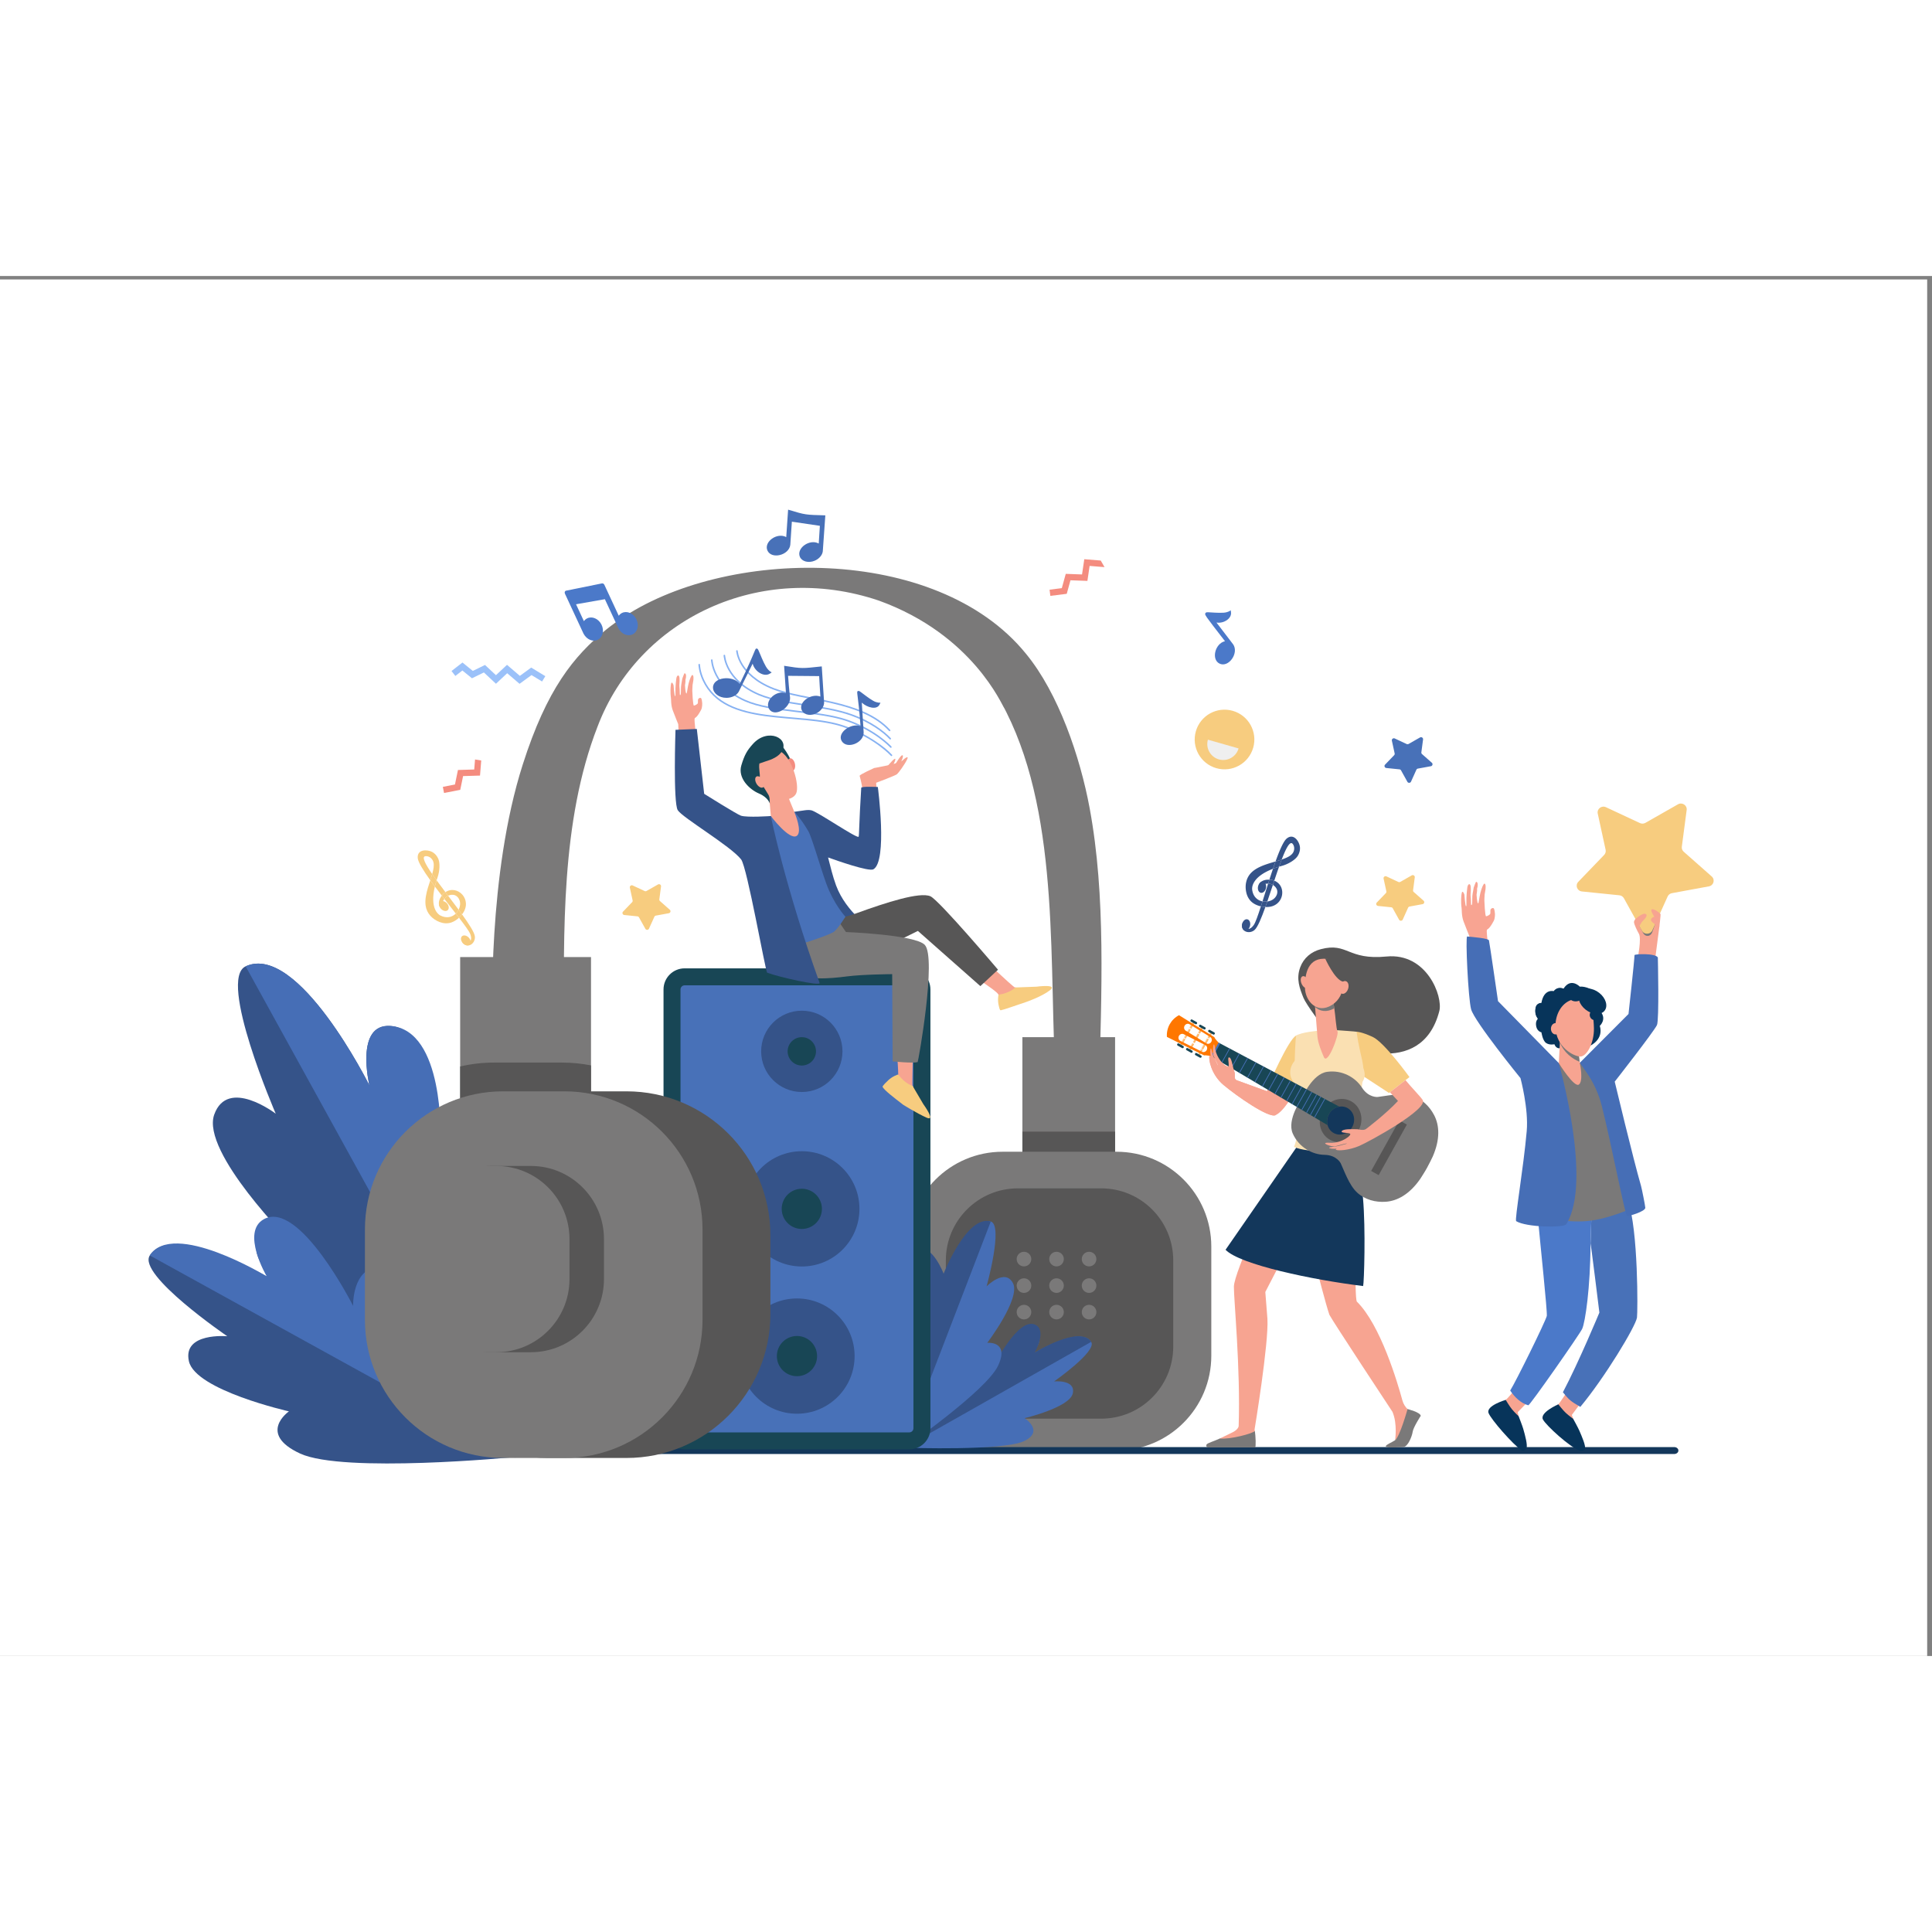 <?xml version="1.0" encoding="UTF-8" standalone="yes"?>
<svg xmlns="http://www.w3.org/2000/svg" viewBox="0 0 3733.333 2666.667" width="400" height="400">
  <rect x="0" y="0" width="3733.333" height="2666.667" fill="#808080" stroke="none"/>
  <g transform="matrix(.133 0 0 -.133 0 2666.667)">
    <path d="M27999.977 0H0v20000.057h27999.977V0" class=" ns-fill-0" fill="#fff"/>
    <path d="M6382.25 10896.1c13.62-5.9 27.98-9.4 42.71-11.5-4.96 32.7.36 72.4 31.07 115.2-12.37 15.9-24.75 31.9-37.07 47.9-25.93-34.2-56.25-90.7-36.71-151.6M6663.49 10842.7c-48.75 65.9-101.09 134.9-152.97 203.5-3.67-1.7-6.06-2.9-5.55-2.6-19.91-12.1-21.9-14.5-21.79-14.4-12.79-10.3-20.54-20.5-20.46-20.4-2.39-3-4.55-6-6.69-9 57.3-73.9 114.46-146.6 166.37-213.4 16.83 16.4 30.7 35.7 41.09 56.3M6831.67 10490.3c-.25.6 32.77-69.6-2.95-110.1 0 0-39.58-47.5-71.52 15.2.09-.1-3.13 4.2-3.22 4.3-6.95 9.4-20.1 11.7-30.24 5-10.67-6.9-11.96-20.1-7.35-31.8 2.53-6.4 7.66-16.3 21.02-27.3 78.01-63.8 172.93 17.4 161.81 110.3-6.53 57.7-83.83 177.5-186.27 319.2-13.37-17.2-28.16-33.7-44.21-48.7 85.3-111 149.15-198.6 162.93-236.1" class=" ns-fill-1" fill="#f7cc7f"/>
    <path d="M6622.4 10786.4c16-20.6 31.49-40.6 46.34-60 16.05 15 30.84 31.5 44.21 48.7-15.93 22.1-32.48 44.6-49.46 67.6-10.39-20.6-24.26-39.9-41.09-56.3M6418.96 11047.7c15.94 21.1 30.2 33.7 30.17 33.6 7.29 6.3 14.71 11.8 22.22 16.8-44.67 59.2-88.21 117.4-127.93 172.2-10.09-31.9-18.38-61.9-25.11-90.1 32.46-43.5 66.37-88 100.65-132.5" class=" ns-fill-1" fill="#f7cc7f"/>
    <path d="M6251.93 11270.8c21.14-29.5 43.38-59.7 66.38-90.6 6.73 28.2 15.02 58.2 25.11 90.1-22.71 31.3-44.17 61.5-63.89 90.2-8.32-30.1-17.82-59.9-27.6-89.7" class=" ns-fill-1" fill="#f7cc7f"/>
    <path d="M6397.33 10759.2c-30.32 15.6-154.95 102.9-79.02 421-23 30.9-45.24 61.1-66.38 90.6-11.54-35.2-23.35-70.2-33.74-105.5-25.1-85.3-46.43-176.4-34.04-263.9 16.14-114 98.91-197.2 201.43-237 53.34-20.7 114.01-26.5 170.71-7.4 41.73 14 79.68 38.8 112.45 69.4-14.85 19.4-30.34 39.4-46.34 60-52.16-51-132.59-74.8-225.07-27.2" class=" ns-fill-1" fill="#f7cc7f"/>
    <path d="M6278.13 11682.8c-70.89 37.3-221.09 40.7-208.61-90.6 5.64-59.4 81.03-180.3 182.41-321.4 9.78 29.8 19.28 59.6 27.6 89.7-101.01 146.8-156.38 253.2-99.13 260.1 33.97 4.1 76.47-13.1 102.44-53.5 27.73-43.2 20.8-101.4 10.41-151-3.91-18.7-8.63-37.2-13.72-55.6 19.72-28.7 41.18-58.9 63.89-90.2 4.33 13.7 8.98 27.8 13.99 42.3 31.54 90.9 36.51 201.9 13.63 262 .05-.1-23.71 71.8-92.91 108.2M6531.88 11054.3c-3.91-1.1 27.41 8.9 56.06 4.1-11.79 1.6 60.51 2.2 89.35-80.3 14.6-41.8 8.24-91.6-13.8-135.4 16.98-23 33.53-45.5 49.46-67.6 2.16 2.8 4.3 5.6 6.37 8.4 152.56 206.8-73.8 429.6-247.97 314.6 12.98-17.2 26.06-34.5 39.17-51.9 5.89 2.7 15.11 6.7 21.36 8.1" class=" ns-fill-1" fill="#f7cc7f"/>
    <path d="M6418.96 11047.7c12.32-16 24.7-32 37.07-47.9 2.14 3 4.3 6 6.69 9-.08-.1 7.67 10.1 20.46 20.4-.11-.1 1.88 2.3 21.79 14.4-.51-.3 1.88.9 5.55 2.6-13.11 17.4-26.19 34.7-39.17 51.9-7.51-5-14.93-10.5-22.22-16.8.03.1-14.23-12.5-30.17-33.6M6491.99 10936.9c31.13-33.3 37.12-78.3 13.39-100.5-23.72-22.1-68.18-13.1-99.31 20.2-31.11 33.3-37.11 78.3-13.38 100.4 23.72 22.2 68.18 13.2 99.3-20.1M6811.37 10436.9c31.12-33.3 37.12-78.3 13.39-100.5-23.72-22.1-68.19-13.1-99.31 20.2-31.12 33.3-37.12 78.3-13.39 100.5 23.73 22.1 68.18 13.1 99.31-20.2" class=" ns-fill-1" fill="#f7cc7f"/>
    <path d="M16201.2 6338.7h-1346.7v2652.4h1346.7V6338.7" class=" ns-fill-2" fill="#7a7979"/>
    <path d="M16201.2 7618.4c-12 .3-24 .5-36 .5h-1310.7V6338.7h1346.7v1279.7" class=" ns-fill-3" fill="#575656"/>
    <path d="M13189.075 4362.798v1585.906c0 760.897 616.833 1377.698 1377.698 1377.698h1654.64c760.864 0 1377.697-616.8 1377.697-1377.698V4362.798c0-760.8-616.833-1377.697-1377.697-1377.697h-1654.64c-760.865 0-1377.698 616.897-1377.698 1377.697" class=" ns-fill-2" fill="#7a7979"/>
    <path d="M13742.15 4495.211v1252.404c0 578.206 468.819 1047.004 1047.025 1047.004h1209.956c578.206 0 1046.92-468.798 1046.92-1047.004V4495.21c0-578.196-468.714-1046.9-1046.92-1046.9h-1209.956c-578.206 0-1047.025 468.704-1047.025 1046.9" class=" ns-fill-3" fill="#575656"/>
    <path d="M14877.5 5872.9c-58.7 0-106.2-47.5-106.2-106.2 0-58.6 47.5-106.1 106.2-106.1 58.6 0 106.1 47.5 106.1 106.1 0 58.7-47.5 106.2-106.1 106.2M15350.4 5872.9c-58.6 0-106.1-47.5-106.1-106.2 0-58.6 47.5-106.1 106.1-106.1 58.6 0 106.1 47.5 106.1 106.1 0 58.7-47.5 106.2-106.1 106.2M15823.3 5872.9c-58.6 0-106.1-47.5-106.1-106.2 0-58.6 47.5-106.1 106.1-106.1 58.7 0 106.2 47.5 106.2 106.1 0 58.7-47.5 106.2-106.2 106.2M14877.5 5487.7c-58.7 0-106.2-47.5-106.2-106.1 0-58.6 47.5-106.2 106.2-106.2 58.6 0 106.1 47.6 106.1 106.2s-47.5 106.1-106.1 106.1M15350.4 5487.7c-58.6 0-106.1-47.5-106.1-106.1 0-58.6 47.5-106.2 106.1-106.2 58.6 0 106.1 47.6 106.1 106.2s-47.5 106.1-106.1 106.1M15823.3 5487.7c-58.6 0-106.1-47.5-106.1-106.1 0-58.6 47.5-106.2 106.1-106.2 58.7 0 106.2 47.6 106.2 106.2s-47.5 106.1-106.2 106.1M14877.5 5102.6c-58.7 0-106.2-47.6-106.2-106.2s47.5-106.1 106.2-106.1c58.6 0 106.1 47.5 106.1 106.1 0 58.6-47.5 106.2-106.1 106.2M15350.4 5102.6c-58.6 0-106.1-47.6-106.1-106.2s47.5-106.1 106.1-106.1c58.6 0 106.1 47.5 106.1 106.1 0 58.6-47.5 106.2-106.1 106.2M15823.3 5102.6c-58.6 0-106.1-47.6-106.1-106.2s47.5-106.1 106.1-106.1c58.7 0 106.2 47.5 106.2 106.1 0 58.6-47.5 106.2-106.2 106.2" class=" ns-fill-2" fill="#7a7979"/>
    <path d="M9409.493 2985.108c0-27.706 26.704-50.102 59.602-50.102H24325.91c32.912 0 59.542 22.396 59.542 50.102 0 27.692-26.63 50.193-59.542 50.193H9469.095c-32.898 0-59.602-22.5-59.602-50.193" class=" ns-fill-4" fill="#13375b"/>
    <path d="M13191.6 3025.4s1382.7-47.2 1685.9 96.5c303.2 143.7 9.1 333.6 9.1 333.6s657 155.8 700.2 360.8c43.2 205-272.1 172.9-272.1 172.9s629.3 439.8 539.1 574.9c-168.1 251.5-879.6-191.6-879.6-191.6s236.9 235.6 69.9 323.2c-251.8 131.9-617.5-502.8-617.5-502.8s18.3 153.6-175.4 163.1c-347.4 16.9-1059.6-1330.6-1059.6-1330.6" class=" ns-fill-5" fill="#466eb6"/>
    <path d="M14239.1 4466.7c193.7-9.5 187.5-273.8 187.5-273.8s368.3 749.9 620.1 617.9c166.9-87.5-14.3-403.2-14.3-403.2s653.3 408 821.4 156.5l-2546.6-1442.2c82.3 157.8 607.4 1360.6 931.9 1344.8" class=" ns-fill-6" fill="#355389"/>
    <path d="M13139.9 3025.1s1189.7 827.8 1360.8 1191.7c171.1 363.9-156.6 333.5-156.6 333.5s489.4 644.5 373.2 867.1c-116.1 222.7-383.4-47.2-383.4-47.2s247.6 886.3 61.2 942.6c-347.1 104.8-686.7-1017.5-686.7-1017.5s-129.6 620.9-350.8 574.8c-333.5-69.6-.7-987.6-.7-987.6s-98.4 299-284.8 160.3c-334.5-248.8 67.8-2017.7 67.8-2017.7" class=" ns-fill-5" fill="#466eb6"/>
    <path d="M12746.7 5028.5c210 99.4 252.2 308.4 252.2 308.4s1.4 519.1 335 588.7c221.1 46.1 375.9-370.9 375.9-370.9s338.2 862.9 685.3 758.1L13136.3 3039c-43.9 208.7-639.8 1871.2-389.6 1989.5M7481.89 2880.2S4636.35 4372.7 4129.41 5152.9c-506.92 780.1 111.86 843.8 111.86 843.8s-1324.7 1322.9-1128.64 1869.8c196.05 547 893.64 12.6 893.64 12.6s-846.58 1953.4-437.18 2141.2c762.56 349.6 1798.35-1731.1 1798.35-1731.1S5150.83 9190 5672.29 9154c786.39-54.4 727.06-2084.9 727.06-2084.9s99.16 777.5 570.15 518.3c845.05-465 512.39-4707.2 512.39-4707.2" class=" ns-fill-6" fill="#355389"/>
    <path d="M7144.88 7899.3c-367.68 210.4-744.52-385.5-744.52-385.5s58.32 1585.8-728.07 1640.1c-521.46 36.1-304.85-864.7-304.85-864.7s-1035.79 2080.7-1798.35 1731.1l3916.7-7107.1c34.84 492.2 387.46 4569.2-340.91 4986.1" class=" ns-fill-5" fill="#466eb6"/>
    <path d="M7457.83 2888.8S4990.7 2651.3 4361.61 2941c-629.11 289.7-163.6 613.3-163.6 613.3s-1359.53 306.4-1453.43 728.6c-93.89 422.2 557.55 363 557.55 363s-1309.08 893.3-1125.95 1174.2c341.12 523.1 1819.88-375.2 1819.88-375.2s-494.27 481-151.68 665.5c516.66 278.2 1286.06-1023.6 1286.06-1023.6s-41.29 316.8 358.2 340.8c716.76 43 1969.19-2538.8 1969.19-2538.8" class=" ns-fill-6" fill="#355389"/>
    <path d="M5511.1 5656.3c-399.48-24-380.66-569.5-380.66-569.5S4353.04 6626.2 3836.38 6348c-342.6-184.5 38.84-832 38.84-832s-1357.92 827.2-1699.04 304.1l5289.49-2917.8c-173.65 323.7-1285.06 2794.1-1954.57 2754" class=" ns-fill-5" fill="#466eb6"/>
    <path d="M18207.909 13196.905c-65.583-230.157-305.382-363.566-535.54-297.87-230.158 65.695-363.454 305.494-297.871 535.764 65.695 230.157 305.494 363.566 535.652 297.87 230.158-65.695 363.454-305.606 297.759-535.764" class=" ns-fill-1" fill="#f7cc7f"/>
    <path d="M17549.626 13313.357c-35.108-122.986 36.21-251.27 159.196-286.378 123.096-35.107 251.27 36.211 286.378 159.197l-445.574 127.18" class=" ns-fill-7" fill="#efefef"/>
    <path d="M15992.7 15915.9l-239.1 19.4-32.7-221.3-236.4 8.7-57.3-207.6-178-22.5 11.4-90.1 238.1 30.1 54.2 196.7 246-9 32.1 217.6 216.7-17.5-55 95.5M6901.85 13025.7l-11.71-145.6-236.49-7.1-43.4-210.9-176.1-34.2 17.31-89.1 235.55 45.7 41.12 199.9 246.01 7.3 17.63 219.2-89.92 14.8" class=" ns-fill-8" fill="#f48c7f"/>
    <path d="M13211.3 3002.2H9947.25c-169.52 0-306.93 137.4-306.93 306.9v6375c0 169.5 137.41 306.9 306.93 306.9h3264.05c169.5 0 306.9-137.4 306.9-306.9v-6375c0-169.5-137.4-306.9-306.9-306.9" class=" ns-fill-9" fill="#184655"/>
    <path d="M9947.25 3248.9c-33.19 0-60.19 27-60.19 60.2v6375c0 33.2 27 60.2 60.19 60.2h3264.05c33.1 0 60.1-27 60.1-60.2v-6375c0-33.2-27-60.2-60.1-60.2H9947.25" class=" ns-fill-10" fill="#4871b8"/>
    <path d="M12240.3 8785c0-326.2-264.5-590.7-590.7-590.7-326.2 0-590.7 264.5-590.7 590.7 0 326.2 264.5 590.7 590.7 590.7 326.2 0 590.7-264.5 590.7-590.7" class=" ns-fill-6" fill="#355389"/>
    <path d="M11855.6 8785c0-113.8-92.2-206-206-206s-206.1 92.2-206.1 206 92.3 206.1 206.1 206.1 206-92.3 206-206.1" class=" ns-fill-9" fill="#184655"/>
    <path d="M12487 6496.6c0-462.5-374.9-837.4-837.4-837.4s-837.4 374.9-837.4 837.4 374.9 837.4 837.4 837.4 837.4-374.9 837.4-837.4" class=" ns-fill-6" fill="#355389"/>
    <path d="M11941.7 6496.6c0-161.3-130.8-292.1-292.1-292.1s-292.1 130.8-292.1 292.1 130.8 292.1 292.1 292.1 292.1-130.8 292.1-292.1" class=" ns-fill-9" fill="#184655"/>
    <path d="M12416.6 4357.4c0-462.4-374.9-837.4-837.4-837.4-462.4 0-837.3 375-837.3 837.4 0 462.5 374.9 837.4 837.3 837.4 462.5 0 837.4-374.9 837.4-837.4" class=" ns-fill-6" fill="#355389"/>
    <path d="M11871.4 4357.4c0-161.3-130.8-292.1-292.2-292.1-161.3 0-292.1 130.8-292.1 292.1 0 161.4 130.8 292.2 292.1 292.2 161.4 0 292.2-130.8 292.2-292.2" class=" ns-fill-9" fill="#184655"/>
    <path d="M20142.17 12901.74l190.717-19.416c9.708-1.022 18.394-6.643 22.993-15.074l91.973-165.564c11.624-21.23 43.176-19.978 53.012 2.134l77.794 172.372a29.926 29.926 0 0021.715 16.862l188.545 34.617c24.142 4.471 32.701 34.235 14.434 50.458l-142.685 125.951c-7.41 6.515-10.986 15.968-9.709 25.548l24.782 186.884c3.066 24.015-23.121 41.132-44.326 29.125l-165.934-94.528a30.36 30.36 0 00-27.72-1.15l-173.215 80.86c-22.227 10.347-46.88-8.814-41.771-32.446l40.11-184.33c2.044-9.452-.766-19.288-7.409-26.186l-131.7-137.065c-17.117-17.5-6.003-46.497 18.395-49.052" class=" ns-fill-11" fill="#4871b8"/>
    <path d="M9070.62 10765.9l190.76-19.5c9.72-1 18.32-6.6 23-15l91.83-165.6c11.78-21.2 43.21-19.9 53.19 2.2l77.79 172.3c3.96 8.8 12.07 15.1 21.67 16.9l188.51 34.7c24.19 4.4 32.68 34.2 14.38 50.4l-142.7 126c-7.26 6.4-10.86 15.9-9.6 25.4l24.68 187c3.16 24-23.02 41.2-44.32 29l-165.97-94.4c-8.45-4.9-18.78-5.3-27.6-1.2l-173.27 80.9c-22.23 10.4-46.9-8.8-41.76-32.5l40.12-184.3c2.04-9.4-.75-19.2-7.46-26.2l-131.76-137c-16.9-17.6-5.97-46.6 18.51-49.1M20021.865 10897.75l190.757-19.47c9.652-1.003 18.289-6.63 22.988-15.05l91.822-165.547c11.811-21.234 43.18-19.977 53.214 2.134l77.725 172.354a29.935 29.935 0 0021.718 16.84l188.597 34.723c24.13 4.445 32.64 34.227 14.352 50.395l-142.75 125.998c-7.24 6.401-10.923 15.926-9.526 25.451l24.512 186.998c3.302 23.978-22.988 41.123-44.197 29.007l-165.992-94.49c-8.509-4.8-18.796-5.219-27.559-1.104l-173.358 80.862c-22.098 10.364-46.864-8.814-41.783-32.462l40.132-184.394c2.16-9.398-.635-19.177-7.366-26.162l-131.828-137.01c-16.891-17.577-5.842-46.584 18.542-49.073" class=" ns-fill-1" fill="#f7cc7f"/>
    <path d="M19227.23 7273.571c-8.409-3.488 110.808-157.09 226.887-265.69 93.616-117.496 181.46-256.503 211.578-408.209 46.055-230.49 7.78-1369.496 47.812-1450.488 343.469-335.901 592.192-1178.8 662.09-1435.893 13.679-50.108 41.287-95.298 79.436-130.498l-15.31-290.499-170.668-157.303s38.024 236.802-37.898 412.502c0 0-864.884 1309.787-916.335 1409.991-98.134 285.103-455.282 1745.994-455.282 1745.994l-82.95 335.701s449.886 234.104 450.64 234.392" class=" ns-fill-12" fill="#f7a491"/>
    <path d="M20642.157 3489.411s-108.15-166.505-117.268-231.407c-9.244-64.89-66.865-211.994-130.438-221.39-14.437-2.103-262.016-20.2-260.243 10.7 1.393 23.593 91.053 57.393 132.591 86.102 71.931 49.693 183.5 454.19 183.5 454.19s187.172-46.4 191.858-98.195" class=" ns-fill-2" fill="#7a7979"/>
    <path d="M18488.098 6768.818s-557.068-1191.106-560.684-1400.601c-2.916-179.508 97.394-1186.709 69.284-2025.402-.933-30.302-39.19-70.601-95.06-96.098-31.493-14.405-179.625-87.106-179.625-87.106l-24.378-49.397 522.543 37.196 10.614 121.2-3.266 21.496s208.084 1254.71 186.856 1609.513c-3.382 55.8-30.56 389.493-30.56 389.493l628.335 1213.104-395.056 519.207-129.003-252.605" class=" ns-fill-12" fill="#f7a491"/>
    <path d="M19765.054 5337.923c-.121-.206-.121-.206-.243.097l.243-.097M17806.277 5902.187l1093.338 1579.697c67.565-27.294 131.234-51.094 203.304-64.996 156.8-30.301 313.843-25.407 472.59-20.209 0-5.892.244-11.09.853-15.497 18.26-130.298 191.008-331.897 226.556-727.099 40.539-448.596 16.07-1227.798 2.313-1278.99-726.904 88.395-1792.729 310.69-1998.954 527.094" class=" ns-fill-4" fill="#13375b"/>
    <path d="M19233.826 9587.49c-4.485-46.101-28.798-81.402-54.645-78.806-25.848 2.703-43.198 42.206-38.83 88.306 4.366 46.101 28.68 81.296 54.527 78.7 25.847-2.597 43.197-42.1 38.948-88.2" class=" ns-fill-12" fill="#f7a491"/>
    <path d="M18235.77 3029.7h-685.413c-24.407 2.206-30.789 33.006-17.018 46.799 21.608 21.507 102.219 43.306 188.651 83.107 151.928-15.797 484.783 74.296 508.742 109.093 13.77-69.594 18.585-235.998 5.038-238.999" class=" ns-fill-2" fill="#7a7979"/>
    <path d="M17572.132 8714.52c3.266 8.806 11.314 1.703 21.112-12.994-12.714 53.502-10.965 120.698-.934 126.693 12.48 7.407 19.596-86.3 47.24-136.992 27.643-50.703 52.837-113.303 56.57-110.504 6.181 4.409-32.426 72.608-59.72 124.71-27.177 51.998-6.299 291.4 18.896 119.789 25.427-171.6 191.404-302.702 196.186-250.098 4.9 52.698-22.978 132.304 11.198 120.698 34.175-11.699 44.206-129.492 74.182-214.697 3.5-9.798 3.85-39.902 3.616-75.302-.117-18.394 11.43-34.899 28.693-41.197l436.23-158.606 284.6 495.903 322.156-68.596s-259.055-673.998-479.853-775.603c-100.776-46.399-571.298 283.597-756.404 439.706-183.123 154.489-217.998 379.497-203.768 417.09" class=" ns-fill-12" fill="#f7a491"/>
    <path d="M18831.346 9013.517c-113.711-54.19-403.75-727.401-403.75-727.401l373.023-228.796 117.668 342.402s52.957 680.602-86.941 613.795" class=" ns-fill-1" fill="#f7cc7f"/>
    <path d="M18938.69 9561.212c-55.31 137.595-110.106 276.205-47.72 445.108 50.68 136.707 160.914 227.095 299.32 263.29 392.318 102.582 386.272-162.162 953.655-106.723 586.934 57.343 822.582-580.67 768.3-791.878-259.701-1010.201-1426.366-518.002-1584.323-350.399-117.438 124.603-353.472 452.105-389.231 540.602" class=" ns-fill-3" fill="#575656"/>
    <path d="M19709.682 9069.936s63.068 3.003 233.426-74.802c170.107-77.804 535.071-583.804 535.071-583.804l-297.248-231.303-509.19 333.003s-64.45 556.906 37.94 556.906" class=" ns-fill-1" fill="#f7cc7f"/>
    <path d="M18800.617 7397.714c175.187-93.097 849.272-78 849.272-78 16.679 175.21 105.916 644.307 145.117 1021.11 48.94 262.294-32.018 337.494-85.341 729.101-.366 2.69-271.85 21.597-271.85 21.597l-282.563-7s-245.676-19.698-323.956-71c-5.357-3.506-36.4-446.1-12.174-759.707 16.678-213.803 40.783-386.3 39.323-527.702-2.314-205.391-57.828-328.4-57.828-328.4" class=" ns-fill-13" fill="#fae0b2"/>
    <path d="M18745.097 8469.232c5.474-167.2 221.149-328.207 527.813-328.207 306.543 0 555.062 135.608 555.062 302.905 0 167.407-203.754 402.8-510.175 402.8-306.664 0-579.877-165.4-572.7-377.498" class=" ns-fill-13" fill="#fae0b2"/>
    <path d="M19371.79 9506.99s5.847-42.497 15.036-100.998c16.708-107.096 25.3-282.898 46.782-336.303 18.975-46.996-145.238-491.697-199.18-367.797-94.757 217.296-91.893 282.707-96.786 340.504-5.012 57.296-20.407 253.397-30.67 384.099-5.49 70.698-9.548 122.193-9.548 122.193l274.365-41.698" class=" ns-fill-12" fill="#f7a491"/>
    <path d="M19106.39 9428.778c-5.114 69.196-8.92 119.898-8.92 119.898l274.262-41.699s6.898-40.009 14.51-96.408c-111.203-64.497-211.227-44.195-279.852 18.21" class=" ns-fill-2" fill="#7a7979"/>
    <path d="M19285.73 10127.776s108.192-24.365 174.837-126.242c66.885-101.828 112.636-401.827-107.232-541.829-219.869-140.002-390.984 58.095-393.746 251.197-2.762 193.199 38.666 450.94 326.14 416.874" class=" ns-fill-12" fill="#f7a491"/>
    <path d="M18909.262 9771.367c18.676-46.597 56.028-75.604 83.109-64.596 27.197 10.89 33.967 57.499 15.174 104.096s-56.028 75.603-83.109 64.596c-27.197-10.89-33.967-57.5-15.174-104.096" class=" ns-fill-12" fill="#f7a491"/>
    <path d="M19253.33 10134.121s137.795-309.195 258.968-336.79c121.052-27.607 119.366-183.205 119.366-183.205s-2.77 359.303-116.235 441.69c-113.463 82.4-262.099 78.305-262.099 78.305" class=" ns-fill-3" fill="#575656"/>
    <path d="M19464.127 9733.122c-15.875-50.198-1.323-99.711 32.592-110.499 33.914-10.703 74.443 21.19 90.318 71.389 15.995 50.198 1.443 99.699-32.592 110.499-33.914 10.703-74.323-21.19-90.318-71.39" class=" ns-fill-12" fill="#f7a491"/>
    <path d="M17164.22 8858.619l188.108 337.39-26.614 14.809-188.108-337.402 26.614-14.797" class=" ns-fill-14" fill="#ffd09f"/>
    <path d="M17164.22 8858.619l188.108 337.39-15.436 8.603-188.108-337.402 15.436-8.591" class=" ns-fill-15" fill="#ffb769"/>
    <path d="M17295.451 8795.24l184.017 329.997-26.595 14.798-183.91-329.997 26.488-14.799" class=" ns-fill-14" fill="#ffd09f"/>
    <path d="M17295.451 8795.24l184.017 329.997-19.839 11.002-183.91-330.008 19.732-10.992" class=" ns-fill-15" fill="#ffb769"/>
    <path d="M17428.249 8721.18l183.901 329.996-26.472 14.802-184.01-330.006 26.58-14.792" class=" ns-fill-14" fill="#ffd09f"/>
    <path d="M17428.249 8721.18l183.901 329.996-16.1 9-184.009-330.006 16.208-8.99" class=" ns-fill-15" fill="#ffb769"/>
    <path d="M19718.987 6732.276c-120.295 108.997-195.142 335.503-239.948 426.9 0 0-58.671 119.395-234.812 122.207-176.142 2.696-371.926 107.598-461.537 309.198-89.483 201.69 128.126 505.29 128.126 505.29l9.5 16.908s143.66 344.798 362.297 374.788c218.636 29.9 410.826-81.6 505.83-229.895 95.003-148.296 227.237-135.393 227.237-135.393 101.294 9.898 333.41 65.295 489.396 20.387 145.586-41.891 261.26-149.296 331.87-284.895 76.645-147.1 89.483-348.495-20.798-601.397-6.034-13.493-64.191-132.491-83.577-164.702-17.204-33.496-87.814-145.6-96.288-157.796-157.012-226.801-335.08-321.792-500.437-334.001-152.519-11.298-304.652 30.606-416.86 132.401" class=" ns-fill-2" fill="#7a7979"/>
    <path d="M19322.276 7500.896c143.382-79.9 329.209-19.908 414.947 134.092 85.859 154 39.28 343.608-104.102 423.508-143.383 79.998-329.33 19.896-415.19-134.103-85.738-153.903-39.038-343.596 104.345-423.497" class=" ns-fill-3" fill="#575656"/>
    <path d="M19376.749 7598.618c93.192-51.902 213.943-12.909 269.544 87.089 55.843 100.009 25.504 223.214-67.688 275.104-93.072 52-213.823 13.006-269.545-87.1-55.843-99.998-25.383-223.202 67.689-275.093" class=" ns-fill-4" fill="#13375b"/>
    <path d="M17128.295 9008.56c13.687 26.7 44.972 38.204 69.957 25.701l314.264-158.196c24.984-12.503 34.218-44.408 20.53-71.098-13.578-26.701-44.972-38.205-69.848-25.604l-314.372 158.099c-24.876 12.503-34.11 44.397-20.531 71.098zm398.451-107l-299.816 184.202c-23.79 14.6-30.525 47.297-14.882 72.901 15.534 25.702 47.47 34.598 71.26 19.999l299.816-184.203c23.79-14.6 30.525-47.297 14.883-72.89-15.426-25.712-47.471-34.609-71.261-20.009zm-397.039 408.706c-115.147-60.3-184.126-182.703-175.762-312.406l.218-2.694 541.732-269.498c23.03 7.495 101.351-11.004 101.351-11.004l109.281 196.097s-56.922 56.9-62.679 80.396l-514.141 319.109" class=" ns-fill-16" fill="#f70"/>
    <path d="M19308.964 7873.685c-28.89-51.896-34.74-109.999-20.534-161.094l-1691.165 1002.092 109.354 196.097 1752.647-929.389c-60.169-9.706-116.875-47.705-150.302-107.706" class=" ns-fill-9" fill="#184655"/>
    <path d="M20030.894 6986.598l409.306 734.405-109.349 60.895-409.305-734.393 109.348-60.907" class=" ns-fill-3" fill="#575656"/>
    <path d="M17647.973 9036.581l.541 1.094c4.549 8.101 1.625 18.303-6.498 22.808l-63.03 35.198a16.825 16.825 0 01-22.852-6.498l-.542-1.105c-4.549-8.1-1.624-18.292 6.498-22.797l63.031-35.198c8.123-4.505 18.303-1.603 22.852 6.498M17514.677 9111.011l.538 1c4.514 8.104 1.612 18.412-6.45 22.905l-63.092 35.104c-8.168 4.6-18.38 1.601-22.894-6.503l-.537-1c-4.514-8.104-1.612-18.304 6.449-22.904l63.092-35.094c8.062-4.503 18.38-1.601 22.894 6.492M17390.563 9187.398l.64.993c4.483 8.1 1.602 18.399-6.51 22.902l-63.072 35.101c-8.11 4.6-18.356 1.697-22.839-6.403l-.64-1.1c-4.482-8.1-1.6-18.292 6.51-22.795l63.18-35.208c8.11-4.493 18.249-1.59 22.731 6.51M17196.87 8839.718l.529 1.108c4.643 8.094 1.688 18.3-6.438 22.795l-63.004 35.206c-8.126 4.496-18.363 1.594-22.9-6.5l-.634-1.109c-4.432-8.094-1.583-18.3 6.543-22.795l63.11-35.206c8.02-4.496 18.257-1.594 22.795 6.5M17326.034 8772.618l.638 1.095c4.466 8.102 1.595 18.31-6.486 22.807l-63.157 35.194c-8.081 4.508-18.288 1.606-22.754-6.497l-.638-1.095c-4.466-8.102-1.595-18.298 6.486-22.807l63.158-35.194c8.08-4.497 18.288-1.605 22.753 6.497M17455.907 8700.177l.643.996c4.499 8.098 1.607 18.404-6.535 22.903l-63.095 35.093c-8.034 4.5-18.318 1.607-22.924-6.491l-.536-1.007c-4.5-8.099-1.607-18.393 6.534-22.893l63.096-35.104c8.034-4.499 18.318-1.596 22.817 6.503" class=" ns-fill-9" fill="#184655"/>
    <path d="M17597.36 8714.723l109.31 196.106 22.188-11.802-109.854-197.105-21.644 12.801M17747.61 8625.694l113.25 203.194 9.319-4.9-113.47-203.699-9.1 5.405M17885.36 8544.136l117.02 209.897 9.283-5.006-117.242-210.294-9.06 5.403M18002.475 8474.576l120.138 215.504 9.344-4.906-120.25-215.993-9.232 5.395M18119.832 8405.102l123.176 221.202 9.406-4.995-123.512-221.604-9.07 5.397M18227.888 8341.103l126.178 226.31 9.351-4.9-126.403-226.806-9.126 5.396M18335.919 8276.96l129.094 231.508 9.407-4.908-129.32-231.995-9.181 5.395M18427.508 8222.799l131.459 236 9.341-4.99-131.687-236.399-9.113 5.389M18518.852 8168.603l134.07 240.4 9.274-5.004-134.185-240.8-9.159 5.404M18607.335 8116.19l136.333 244.605 9.319-4.901-136.563-245.1-9.089 5.395M18689.98 8067.202l138.684 248.603 9.246-5.005-138.8-248.995-9.13 5.397M18768.316 8020.928l140.552 252.298 9.401-4.898-140.9-252.797-9.053 5.397M18909.384 7937.333l144.436 259.096 9.356-4.9-144.67-259.599-9.122 5.403M18978.426 7896.436l146.264 262.395 9.391-4.895-146.616-262.9-9.04 5.4M19034.555 7863.113l147.764 265.197 9.301-5.004-148-265.597-9.065 5.404M19093.675 7827.963l149.295 267.998 9.449-4.996-149.65-268.4-9.094 5.398" class=" ns-fill-11" fill="#4871b8"/>
    <path d="M17304.81 9097.187l8.072 14.604-42.38 23.6-8.072-14.604 42.38-23.6M17227.083 8957.9l5.603 10-37.848 20.997-5.498-9.906 37.743-21.092M17434.468 9025.592l6.206 11.095-45.474 25.402-6.206-11.107 45.474-25.39M17356.52 8885.82l8.522 15.202-40.803 22.799-8.522-15.203 40.802-22.798M17564.719 8958.659l7.007 12.505-39.24 21.894-7.007-12.602 39.24-21.797M17479.034 8801.309l4.183 7.4-36.146 20.198-4.29-7.401 36.253-20.197" class=" ns-fill-0" fill="#fff"/>
    <path d="M18835.76 7980.919l142.348 255.598 9.436-4.997-142.698-256.006-9.086 5.405" class=" ns-fill-11" fill="#4871b8"/>
    <path d="M19568.162 7445.605c1.783-4.202-59.342-17.408-114.609-33.3-55.394-15.905-146.444-16.096-142.114-29.404 3.31-10.403 59.214-16.49 110.788-12.492-12.862-5.501-18.847-10.799-11.97-15.205 28.015-18.006 189.231-7.895 337.204 55.102 147.973 62.996 1009.448 535.897 922.09 668.996-32.09 49.002-170.002 190.2-248.828 287.4l-225.651-175.695 116.137-126.808c-178.026-190.594-450.413-397.297-464.42-407.294-37.694-26.996-110.28-3.705-126.707-3.298-89.65 2.394-205.15 3.4-224.378-26.602-19.229-30.104 64.053-19.903 113.845-35.197 49.663-15.307-115.373-145.91-286.904-135.111-171.531 10.913 22.412-65.697 78.952-50.492 56.668 15.205 163.764 46.098 166.565 39.4M18405.24 8205.967l-436.244 158.603c-17.282 6.299-28.765 22.796-28.651 41.191.227 35.405-.114 65.5-3.638 75.3-30.016 85.304-40.02 203-74.129 214.7-34.222 11.608-6.367-68-11.256-120.698-4.775-52.595-170.654 78.506-196.122 250.104-25.24 171.598-46.046-67.807-18.873-119.8 27.173-52.105 65.829-120.299 59.69-124.699-3.753-2.797-28.993 59.792-56.62 110.5-27.628 50.695-34.79 144.402-47.183 136.99-10.12-5.992-11.824-73.197.91-126.69-9.778 14.69-17.85 21.795-21.148 12.995-14.098-37.598 20.692-262.599 203.74-417.098 185.094-156.101 655.673-486.098 756.406-439.7l-126.883 348.302M12527.6 12522.3s9.3 26 1.8 82.4c-9.2 69.8-35.7 173.7-39.6 182.7-7.1 16.3 210.6 114 210.6 114s360.7 61.6 409.9 108.5c49.2 46.9 92.6 69 72.4 24-36.5-81.3-129.6-205.3-151.4-223.3-21.9-18-295.3-122.3-300.4-122.9-5-.6 17.7-177.6 17.7-177.6l-221 12.2" class=" ns-fill-12" fill="#f7a491"/>
    <path d="M12754.1 12625.8s-239.7 12.1-241.2-11.9c-33.2-531.1-28.9-704.8-38.8-711.5-33.5-22.6-598.2 365.5-686.1 384.9-42.1 9.2-85.8 1.6-127.8-4.6-100.2-14.9-66.6-8.5-119.3-17.4l.1-.1c-2.9-.5-4.5-.8-4.5-.8l11.8-94.5c125.4-88.5 567.8-1601.1 589.5-1597.5 24.3 4 552-64.1 537.9-22-2.3 6.8-381.9 248.9-528.5 645.8-49.2 133.2-83 279-116.2 406.1 120.6-43.5 591.3-209.6 658.4-172.3 208.5 115.9 64.7 1195.8 64.7 1195.8" class=" ns-fill-6" fill="#355389"/>
    <path d="M13961.8 9990.1s521.1-316.9 544.9-381.2c34.2-92.7 455.9 84.5 348.3 91.4-24.7 1.6-104.6 12.1-111.3 14.7-36.3 14.2-521.2 475.1-521.2 475.1l-260.7-200" class=" ns-fill-12" fill="#f7a491"/>
    <path d="M15059.8 9724.6l-307.4-11.3s-78.4-82.4-245.3-105.6c0 0-17.6-79.5 5.7-167.3 4-15.2 12.1-61.4 27.5-58.5 55.8 10.5 201.2 65.5 367.9 119.9 0 0 223.7 75.9 346.8 170.9 123.1 95-195.2 51.9-195.2 51.9" class=" ns-fill-1" fill="#f7cc7f"/>
    <path d="M11714.3 10673.4s356.1-17.2 731.6 118.9c434.4 157.6 917 312.8 1071.7 245.9 124.6-53.9 982.7-1067.1 982.7-1067.1l-256.6-238.4-907.7 802.1s-977.4-498.5-1212-483.9c-534.1 33.1-591.1 449.8-409.7 622.5" class=" ns-fill-3" fill="#575656"/>
    <path d="M12069.7 10940.6l398.6-373.7-624.6-274.4-129.4 380.9 355.4 267.2" class=" ns-fill-3" fill="#575656"/>
    <path d="M13004.7 9128.5s47.2-579.2 45.6-678.4c-1.5-98.8 291-361.1 246-263.1-10.4 22.5-39.1 97.8-40 105-4.7 38.6 13 707.8 13 707.8l-264.6 128.7" class=" ns-fill-12" fill="#f7a491"/>
    <path d="M13415 8018.4l-156 265s-109.8 30-209.5 165.7c0 0-78.4-22.2-144.5-84.5-11.5-10.7-89.3-83.2-81.7-96.8 28.2-50.4 157.7-150.1 299.4-258.9 0 0 197.2-123.8 339.3-187 142.1-63.2-47 196.5-47 196.5" class=" ns-fill-1" fill="#f7cc7f"/>
    <path d="M13435.7 10332.5c-141.4 148.3-1145.1 186-1145.1 186l-337.4 495.5-563.1-446.7s118.1-476.3 179-600.1c81.2-164.9 490.5-125.2 739.6-93 229.2 29.5 653.8 32.5 653.8 32.5l6.7-1267.4s286.1-30.3 363.2-10.8c8.7 2.2 279.2 1519.5 103.3 1704" class=" ns-fill-2" fill="#7a7979"/>
    <path d="M11540 12263.9l-340.5-59.4s-7.6-3.7-9.9-4.4c-27.3-8.5 116.6-1004.4 185.8-1374.6 69.2-370.1 138.3-520.8 138.3-520.8s455.1 137.7 591.2 210c56.4 30 178.5 226.2 178.5 226.2s-169.8 179.4-281.5 490.4c-86.1 239.8-208.1 668.6-259.1 755.1-117 198.6-202.8 277.5-202.8 277.5" class=" ns-fill-11" fill="#4871b8"/>
    <path d="M11173.4 12507.9l26.1-303.8s267.3-356 374.9-289.2c90.3 56.1-29.1 336.8-29.1 336.8s-24.5 64.8-56.5 138.6c-22.4 51.7-42.6 108.1-46.7 150.7-9.9 103.8-268.7-33.1-268.7-33.1" class=" ns-fill-12" fill="#f7a491"/>
    <path d="M11356.5 13229.7s133.3-157.1 158.8-299.5c25.5-142.5 6.7-244 6.7-244l-414.3 390.7 248.8 152.8" class=" ns-fill-9" fill="#184655"/>
    <path d="M11549.4 12964c11-49.6-3.4-95.1-32.2-101.5-28.8-6.5-61.2 28.5-72.3 78.2-11 49.6 3.4 95 32.2 101.5 28.8 6.4 61.2-28.6 72.3-78.2" class=" ns-fill-8" fill="#f48c7f"/>
    <path d="M10998.5 12993.5c-8.5.8 41.9-416.7 174.5-500.6 132.7-83.9 344.4-67.5 394.2 38.8 55 117.5-61.9 549.8-253 621.9-191.1 72.1-315.7-160.1-315.7-160.1" class=" ns-fill-12" fill="#f7a491"/>
    <path d="M10937.1 13248.8c-82.8-92-120.5-156.5-165.9-307.9-55.9-186.2 118.4-351.6 254.9-409.4 136.6-57.7 158.1-145.9 158.1-145.9l-1.6 56.3c.4 43.9-15.6 67-31 91.7-13.6 22-58.1 97.6-74.2 117-42.6 51.2-51.1 62.4-39.6 117.2 8.9 42.3-17.6 129.9-4.4 199.3l167.8 57.6s104.6 38.7 151.5 107.9c134.9 198.7-197.8 363-415.6 116.2" class=" ns-fill-9" fill="#184655"/>
    <path d="M11084.2 12727c26.6-43.3 27.8-91 2.6-106.4-25.1-15.5-67.1 7-93.8 50.3-26.6 43.3-27.8 91-2.6 106.5 25.1 15.5 67.1-7.1 93.8-50.4" class=" ns-fill-12" fill="#f7a491"/>
    <path d="M9774.53 13739.7c29.1-78.1 79.46-200.9 79.46-200.9 1.35-35.3 8.29-181.9 17.15-361.4l249.36 135.8s-37.6 289.9-28 309c8.1 16.2 26.9-.5 93.6 123.8 19.2 35.9 16.5 95.7 16.5 95.7s-3.9 73.4-21 78.3c-17.2 4.8-34.7-8.3-39.1-21.6-4.5-13.3.5-42.5-3.9-55.7-4.4-13.3-40.5-33-56.5-34.1-16.1-1.1-23.6 215.8-23.6 215.8s1.6 62 3.8 82.5c1.8 17.5 11.4 69.1 11.4 69.1s9.6 74.5-13.6 77.4c-13.6 1.6-40.3-61.1-56.1-126.2-16.89-70.1-22.54-143-29.78-142.9-16.98.3-22.11 119.1-22.11 119.1s10.26 56 6.82 81.4c12.03 33.1 15.6 92.2-12.67 93.7-5.22.3-33-77.6-33-77.6s-8.2-53.5-13.69-78.7c-9.69-44.4-3.93-112-8.1-142.7-3.47-25.4-10.45-16-12.97-17.3-1.95-1.1-2.42 33.5-3.9 80.8-.74 23.9-6.69 50.8-3.28 78.4 3.16 25.7 2.44 61.7 1.47 83.4-2.74 61.5-40.36 50.7-47.01-6.6-2.54-21.8-5.11-45.6-7.62-69.7-9.76-93.8 1.26-181.7-8.5-183.6-12.67-2.5-23.26 158.7-23.26 158.7s-30.15 86.4-39.87 1.7c-11.28-98.1.32-175.7 1.03-179.1 4.84-23.1-2.13-108.5 26.97-186.5" class=" ns-fill-17" fill="#f8a492"/>
    <path d="M11199.1 12203.9s-341.3-24.3-433.7 5c-56 17.7-534.4 317.8-534.4 317.8l-106.9 942.6-309.87-13s-35.67-1060.3 33.02-1167.7c70.92-110.9 767.65-519.7 920.35-714.8 88.1-112.4 353.8-1633.9 378.8-1646 175.6-66.5 779.9-199.6 761.7-148.8-503.7 1403.5-709 2424.9-709 2424.9" class=" ns-fill-6" fill="#355389"/>
    <path d="M12642.4 12785s89.7 51.7 114 63.1c24.3 11.5 103.5 36.3 103.5 36.3s110.4 144 142.1 151.2c31.7 7.2-56.7-149.7-56.7-149.7l-38.9-47.4s63.7 69.2 76.2 79.3c12.5 10 100.6 176.2 128.8 169.3 28.2-6.9-31.6-123.6-60.2-185.2-28.6-61.5-186.4-116.2-186.4-116.2l-222.4-.7" class=" ns-fill-12" fill="#f7a491"/>
    <path d="M12943.8 13078.6c-2.3 2.6-235.8 257.8-682.2 414.9-637.1 224.3-1729.3-21.5-2053.5 681.7-57.8 125.4-60.5 223.6-60.6 227.7-.3 15 22.4 15.5 22.7.5 0-1 2.8-98.4 59-219.7 318.3-687.6 1399.3-443.3 2040-668.8 320.5-112.8 583.9-301.7 691.5-421.1 10-11.2-6.9-26.4-16.9-15.2" class=" ns-fill-18" fill="#86b1f2"/>
    <path d="M12934.9 13199.1c-8.8 9.6-220.9 237.5-618.7 378.2-433.4 154-1100 116.3-1500.6 295.6-243.3 108.9-362.3 264.9-419.3 376.5-61.9 121.4-65.9 215.8-66.1 219.8-.5 15 22.2 15.8 22.7.8.1-1.4 4.3-94.6 64.2-211.4 55.4-108 171-259 407.8-365 396.5-177.4 1061.8-139.6 1498.9-294.9 403.1-142.6 618.9-374.5 627.9-384.3 4.2-4.6 3.9-11.8-.7-16-4.6-4.2-11.8-3.9-16.1.7" class=" ns-fill-18" fill="#86b1f2"/>
    <path d="M12926 13319.7c-94.5 103-290 246.8-555.3 341.4-418.7 150.2-987.8 146.2-1345.5 296.2-254.8 106.9-380.4 257.9-440.9 365.7-66 117.5-71.2 208.7-71.4 212.5-.7 14.9 22 16.1 22.7 1.1.1-.9 5.3-90.6 69.1-203.6 58.9-104.4 181.1-250.7 429.3-354.7 180.6-75.8 414.6-111.5 662.3-149.3 234-35.7 475.9-72.6 682-146.5 269.2-96 468.1-242.5 564.4-347.5 10.2-11.1-6.5-26.4-16.7-15.3" class=" ns-fill-18" fill="#86b1f2"/>
    <path d="M12917.1 13440.2c-404.8 441.3-1224.7 423.7-1682.3 601.6-266.6 103.6-398.9 249.7-462.9 354.1-69.9 113.8-76 202.2-76.2 205.9-1 15 21.7 16.3 22.6 1.4.1-1.6 6.6-88 73.7-196.8 62.3-100.9 191.1-242.5 451-343.5 456.1-177.3 1279.5-159 1690.8-607.3 4.2-4.7 3.9-11.8-.7-16.1-4.6-4.2-11.8-3.9-16 .7" class=" ns-fill-18" fill="#86b1f2"/>
    <path d="M11157.1 14335.3c-37.5 39.2-85 153.2-113.4 221.4-38.2 91.6-33.6 72.8-48.1 80.2-30.5 6-4.8-16-247.9-513-100.7 131.7-389.4 99.4-388.5-53.7.4-79.1 83.9-149.8 196.5-149.2 78.2.4 148.5 36.3 179.1 91.3l-.2.1c8 14.5 113.7 230.4 200.8 405.3 30.3-115.7 166.3-199.9 251.2-143.9l25.7 16.9-26 16.4c-9.1 5.7-27.8 26.7-29.2 28.2M12727.1 13860.1c-46.2 13.2-133.8 79.6-186.2 119.3-55.4 41.9-61.2 46.3-74.9 40.5-28.9-9.7 1.1-23.1 36.7-510.6-138.3 52.8-343.9-96.6-273.9-215.1 74-125.4 322.6-30.2 319.4 125.2h-.1c-.4 14.8-15.8 262.2-27 432.5 76.8-72.3 217.2-110.6 257.7-29l13.6 27.5c-35.5 2.7-20.3-3.4-65.3 9.7M11973.3 13856.7c-.6 20.6-15.6 245.3-33.8 521.2-289.9-30.8-279.9-33.6-547 8.9 9-141.8 18.6-284.2 26.8-398.7-140.4 53.5-314.7-110.9-245.6-227.9 74.6-126.3 308.7 6.2 305.6 160.8 0 0-15.7 123.3-29.1 320l451.5-4.1c4.1-60.9 9.1-180.4 17.7-297.1-139.7 53.2-334.7-90.8-265.3-208.3 38.2-64.7 137.5-77 221.4-27.4 60.7 35.8 99.2 95.7 98 152.6h-.2" class=" ns-fill-5" fill="#466eb6"/>
    <path d="M17821.736 15165.331c-45.73-14.47-155.525-7.511-221.027-3.424-69.368 4.418-76.547 4.86-84.721-7.511-18.889-24.08-17.01-23.638 281.889-410.352-144.369-32.474-202.58-265.54-78.867-325.63 130.892-63.624 285.644 152.984 197.167 280.784l-.22-.11c-8.396 12.15-138.294 180.378-241.793 316.13 104.051-17.894 222.573 57.328 211.306 147.683l-3.866 30.486c-31.039-17.341-15.022-14.138-59.868-28.056" class=" ns-fill-19" fill="#4b79c9"/>
    <path d="M11954.432 16051.503c2.146 20.538 17.677 245.128 36.989 520.909-291.517 8.787-282.014 4.598-540.834 82.765-10.32-141.62-20.027-284.058-27.281-398.6-131.913 72.036-326.769-67.438-274.249-192.608 56.812-135.285 315.733-72.751 333.41 80.824l-.102.102c1.533 14.1 9.298 139.066 22.684 335.76l406.979-60.183c-4.087-60.797-9.298-140.394-16.655-257.287-131.198 71.628-326.973-66.825-274.147-192.607 29.121-69.175 125.885-94.822 215.7-57.118 64.986 27.384 111.171 81.538 117.813 138.043h-.307" class=" ns-fill-11" fill="#4871b8"/>
    <path d="M6719.26 14434.3l150.26-121.9 177.36 86.4 158.75-148.6 160.53 150.4 186.95-160.1 164.88 120.2 205.05-124.6-47.17-77.6-153.31 93.1-173.99-126.8-179.7 153.9-163.21-152.9-175.19 164-173.2-84.4-139.27 112.9-102.15-79.2-55.67 71.8 159.08 123.4" class=" ns-fill-20" fill="#9bc1f9"/>
    <path d="M18297.228 11223.91c2.828-14.618 8.146-28.399 14.709-41.75 24.1 22.606 59.968 40.721 112.581 39.692 6.11 19.223 12.22 38.48 18.443 57.705-42.77 1.98-106.584-5.058-145.733-55.646M18412.645 10961.892c26.663 77.515 53.893 159.749 81.009 241.36-3.517 2.076-5.786 3.346-5.446 3.074-21.103 9.576-24.28 9.87-24.053 9.814-15.657 4.72-28.591 5.299-28.365 5.287-3.97.261-7.601.352-11.232.42-28.478-89.076-56.048-177.403-81.69-258.026 23.032-4.55 46.858-5.06 69.777-1.929M18217.551 10623.638c.339.564-38.8-66.457-92.376-59.96 0 0-61.584 5.707-28.085 67.54 0-.147 1.692 4.95 1.692 5.097 3.835 11.02-1.692 23.168-12.97 27.77-11.731 4.827-23.236-1.546-30.342-11.979-3.834-5.73-9.136-15.599-10.49-32.788-8.571-100.474 112.228-132.62 182.497-70.822 43.875 38.045 98.805 169.615 157.456 334.313-21.769 1.252-43.65 4.14-65.193 8.865-43.086-133.183-79.18-235.474-102.189-268.036" class=" ns-fill-6" fill="#355389"/>
    <path d="M18342.833 10963.814a25520.828 25520.828 0 00-23.044-72.137c21.463-4.722 43.377-7.614 65.179-8.856 9.036 25.63 18.412 52.052 27.675 79.073-22.931-3.14-46.653-2.621-69.81 1.92M18443.056 11279.602c26.336-1.22 44.92-5.837 44.806-5.826a222.872 222.872 0 0026.336-8.813c23.486 70.356 46.858 139.23 69.432 202.96-32.037-9.69-61.451-19.837-88.358-30.326-17.557-51.384-34.887-104.536-52.216-157.995" class=" ns-fill-6" fill="#355389"/>
    <path d="M18532.205 11543.556c-12.339-34.044-24.677-69.574-37.015-106.018 26.961 10.51 56.436 20.564 88.425 30.389 12.91 36.444 25.704 71.288 38.157 103.734-29.59-10.168-59.521-19.308-89.567-28.105" class=" ns-fill-6" fill="#355389"/>
    <path d="M18192.973 11133.849c-4.32 33.824-3.07 185.969 302.198 303.654 12.393 36.495 24.672 71.968 36.951 106.076-35.473-10.46-71.059-20.578-106.077-32.061-84.474-27.628-171.677-61.623-236.71-121.426-84.816-77.903-106.532-193.245-81.064-300.254 13.075-55.687 42.749-108.942 90.5-144.87 35.245-26.444 77.198-43.658 120.97-53.299a10174.796 10174.796 0 0123.08 72.139c-71.513 14.087-136.66 66.886-149.848 170.04M18886.617 11755.49c-9.39 79.525-91.697 205.304-192.9 120.563-45.79-38.256-102.593-168.903-161.483-332.415 30.14 8.822 60.05 17.898 89.61 28.1 63.759 166.48 119.983 272.32 158.122 229.08 22.605-25.736 32.575-70.483 13.91-114.767-19.822-47.297-71.757-74.54-118.358-94.119-17.621-7.35-35.59-13.957-53.674-20.194-12.52-32.494-25.156-67.318-38.14-103.753 13.796 4.208 27.939 8.358 42.777 12.416 92.74 25.55 186.987 84.323 223.62 137.255 0-.116 45.674 60.165 36.516 137.835M18512.333 11190.218c-3.1 2.64 22.954-17.525 35.234-43.842-5.394 10.605 36.039-48.652-15.608-119.144-26.053-35.705-70.814-58.694-119.247-65.328a6722.492 6722.492 0 00-27.775-79.065c3.558-.195 7.001-.39 10.559-.505 256.857-8.493 312.177 304.246 118.673 382.589-6.771-20.464-13.658-41.03-20.544-61.655 5.624-3.317 14.117-8.677 18.708-13.05" class=" ns-fill-6" fill="#355389"/>
    <path d="M18442.975 11279.573c-6.134-19.219-12.267-38.483-18.4-57.712 3.634-.068 7.269-.148 11.244-.42-.227.01 12.721-.557 28.396-5.27-.227.045 2.84-.25 24.08-9.826-.454.273 1.93-1 5.338-3.067 6.815 20.627 13.744 41.197 20.559 61.654-8.292 3.385-17.151 6.36-26.351 8.825 0-.011-18.401 4.6-44.866 5.816M18393.04 11156.56c-9.822-44.516-43.466-74.943-75.191-67.954-31.726 6.988-49.451 48.739-39.629 93.256 9.823 44.528 43.467 74.943 75.192 67.955 31.613-6.989 49.451-48.74 39.629-93.256M18162.081 10610.122c-9.81-44.516-43.478-74.94-75.14-67.95-31.773 7.001-49.499 48.741-39.8 93.268 9.922 44.515 43.59 74.94 75.252 67.95 31.662-6.99 49.499-48.741 39.688-93.268" class=" ns-fill-6" fill="#355389"/>
    <path d="M5866.28 4968.9v1143.6c0 1155.2 936.47 2091.7 2091.68 2091.7h1143.58c1155.16 0 2091.66-936.5 2091.66-2091.7V4968.9c0-1155.2-936.5-2091.7-2091.66-2091.7H7957.96c-1155.21 0-2091.68 936.5-2091.68 2091.7" class=" ns-fill-3" fill="#575656"/>
    <path d="M7150.66 9103.2c6.34 206.9-69.74 2240.5 444.34 3848.7 350.43 1098.3 740.41 1572.9 1207.61 1957.1 21.25 16.7 42.18 33.7 63.63 50.1 21.57 16.1 42.94 32.5 64.86 48 6.72 4.8-24.33-17.2 65.7 46.5 1524.4 1058.1 4613 1106.2 5909.4-491.5 473.6-574.8 787.4-1501.6 924.6-2240 239-1283.4 171.6-2687.4 138.2-4069.3h-624.9c-112.3 1717.9 71.5 3875.8-721.7 5458.2l-29.7 58c-35.2 41.1-458 1071.2-1823.8 1565-1722.6 582.1-3492.67-262.6-4085.82-1827.6-540.88-1387.5-488.94-3013.9-490.17-4403.2H7150.66" class=" ns-fill-2" fill="#7a7979"/>
    <path d="M8586.76 7413.5H6685.74v2741.4h1901.02V7413.5" class=" ns-fill-2" fill="#7a7979"/>
    <path d="M8586.76 8580.8c-136.87 27-278.36 41.2-423.15 41.2h-982.62c-170.38 0-336.18-19.6-495.25-56.7V7413.5h1901.02v1167.3" class=" ns-fill-3" fill="#575656"/>
    <path d="M8480.06 14850.6c44.24-82.8 135.9-120.8 206.71-84.9 71.9 36.6 94.99 135.5 51.56 221-43.43 85.5-136.92 125.2-208.83 88.7-18.76-9.6-34.1-23.4-45.9-40.1l-114.19 245.5 418.96 73.5 195.26-419.9c.25-.5.42-1 .67-1.5 43.43-85.5 136.93-125.2 208.83-88.7s94.99 135.5 51.57 221c-43.43 85.5-136.93 125.2-208.84 88.6-18.71-9.5-34.03-23.3-45.83-39.9l-209.12 449.7c-6.76 14.6-21.32 23.1-34.67 20.4l-521.79-105.7c-17.43-3.6-25.41-24.4-16.58-43.4l271.78-584.4.41.1" class=" ns-fill-19" fill="#4b79c9"/>
    <path d="M5302.07 4884.3V6197c0 1108.5 898.61 2007.2 2007.11 2007.2h890.72c1108.51 0 2007.1-898.7 2007.1-2007.2V4884.3c0-1108.5-898.59-2007.1-2007.1-2007.1h-890.72c-1108.5 0-2007.11 898.6-2007.11 2007.1" class=" ns-fill-2" fill="#7a7979"/>
    <path d="M6068.78 5476.2v581c0 586.9 475.78 1062.7 1062.67 1062.7h580.99c586.89 0 1062.66-475.8 1062.66-1062.7v-581c0-586.8-475.77-1062.6-1062.66-1062.6h-580.99c-586.89 0-1062.67 475.8-1062.67 1062.6" class=" ns-fill-3" fill="#575656"/>
    <path d="M5567.75 5476.2v581c0 586.9 475.78 1062.7 1062.67 1062.7h580.99c586.89 0 1062.66-475.8 1062.66-1062.7v-581c0-586.8-475.77-1062.6-1062.66-1062.6h-580.99c-586.89 0-1062.67 475.8-1062.67 1062.6" class=" ns-fill-2" fill="#7a7979"/>
    <path d="M21263.788 10673.821c30.919-83.241 84.627-214.286 84.627-214.286 1.6-37.596 8.93-193.923 18.391-385.46l266.01 144.892s-39.982 309.189-29.853 329.606c8.662 17.272 28.653-.613 99.686 132.031 20.524 38.303 17.725 102.02 17.725 102.02s-4.264 78.363-22.522 83.52c-18.259 5.185-36.917-8.822-41.714-23.002-4.665-14.194.666-45.286-4.132-59.466-4.664-14.193-43.18-35.17-60.238-36.356-17.059-1.186-25.188 230.266-25.188 230.266s1.732 66.115 4.131 87.945c1.999 18.631 12.128 73.739 12.128 73.739s10.262 79.43-14.527 82.481c-14.393 1.8-42.913-65.142-59.705-134.563-18.125-74.779-24.122-152.529-31.852-152.396-18.125.28-23.589 127.048-23.589 127.048s10.928 59.665 7.33 86.772c12.794 35.264 16.525 98.328-13.46 99.94-5.731.293-35.317-82.761-35.317-82.761s-8.796-57.04-14.66-83.908c-10.262-47.377-4.132-119.544-8.53-152.208-3.731-27.174-11.194-17.072-13.86-18.512-2.132-1.106-2.532 35.704-4.264 86.213-.8 25.442-7.064 54.135-3.465 83.655 3.465 27.307 2.665 65.769 1.599 88.931-2.799 65.556-43.047 54.042-50.11-7.05-2.799-23.269-5.464-48.644-8.13-74.378-10.395-100.02 1.333-193.803-9.062-195.842-13.594-2.625-24.922 169.334-24.922 169.334s-31.985 92.104-42.38 1.853c-12.128-104.738.267-187.486 1.066-191.138 5.198-24.602-2.265-115.652 28.787-198.92" class=" ns-fill-17" fill="#f8a492"/>
    <path d="M22953.34 9724.783s-131.485 138.69-237.333-30.107c0 0-81.499 45.805-138.79-35.693 0 0-147.242 44.301-182.907-175.902 0 0-75.912 14.309-85.795-75.798-10.026-90.106 35.807-150.106 35.807-150.106s-42.682-31.998-23.346-114.8c16.471-70.398 74.623-81.097 74.623-81.097s15.899-118.695 67.319-154.503c51.42-35.693 121.603-18.592 121.603-18.592s18.477-64.296 78.49-58.595c60.157 5.7 134.494 62.892 201.813 37.197 67.175-25.81 241.487 1.389 241.487 1.389s195.94 87.213 137.359 287.407c0 0 102.983 93 12.89 204.506 0 0 65.744 174.498-64.453 277.395-130.054 102.997-238.766 87.3-238.766 87.3" class=" ns-fill-21" fill="#07345a"/>
    <path d="M24091.95 10860.073l16.565-266.658-59.162-454.143-254.84-2.47s56.795 287.025 17.748 355.15c-30.764 53.615-68.628 136.56-71.586 166.585-9.614 102.38 351.275 201.536 351.275 201.536" class=" ns-fill-12" fill="#f7a491"/>
    <path d="M23762.884 10712.852l108.579-206.623c32.16-60.78 103.857-58.774 132.33 4.293l42.782 119.85s-182.931 156.022-283.69 82.48" class=" ns-fill-2" fill="#7a7979"/>
    <path d="M22983.785 11108.063l544.157-55.563c27.827-2.813 52.29-18.867 65.746-42.933l261.91-472.22c33.485-60.561 123.235-56.968 151.826 6.101l221.852 491.653c11.315 25.044 34.402 43.01 61.77 48.07l537.735 99.016c68.957 12.705 93.267 97.654 40.977 143.752l-407.01 359.413c-20.64 18.317-31.037 45.471-27.368 72.656l70.332 533.408c9.021 68.421-65.592 117.333-126.292 82.748l-473.519-269.525c-24.157-13.73-53.666-14.923-78.741-3.165l-494.313 230.659c-63.452 29.585-133.784-25.152-119.106-92.625l114.366-525.993c5.81-26.787-1.987-54.69-21.252-74.598l-375.819-390.863c-48.162-50.134-17.124-132.866 52.75-139.991" class=" ns-fill-1" fill="#f7cc7f"/>
    <path d="M22047.523 3913.905s-143.367-177.706-179.004-199.498c-35.636-21.901 15.84-280.003 113.192-297.002 54.753-9.503 82.47 66.495 82.47 66.495l-12.971 58.699 204.81 210.9-208.497 160.406M22785.847 3870.008s-119.442-194.497-152.056-220.7c-32.614-26.303 51.532-275.692 150.22-280.097 55.486-2.5 73.276 76.494 73.276 76.494l-20.33 56.502 176.198 235.398-227.308 132.403" class=" ns-fill-12" fill="#f7a491"/>
    <path d="M22640.802 3656.897s68.687-87.512 106.14-122.308c48.335-45 110.238-88.897 110.238-88.897s70.1-127.198 89.321-171.604c42.54-98.79 90.452-208.986 83.527-264.289-2.12-17.808-42.117-36.605-75.33-26.302-138.504 42.499-492.397 366.302-537.199 453.192-51.444 100.303 223.303 220.208 223.303 220.208" class=" ns-fill-21" fill="#07345a"/>
    <path d="M23651.356 6620.01c-12.852 36-25.265 69.298-37.095 100.61-147.21-32.1-313.552-67.501-484.567-103.91l-20.884-627.104c0 48.398 128.663-1000.198 128.663-1000.198s-302.6-728.501-529.987-1157.5c93.467-116.497 118.002-133 253.237-212.403 352.984 423.098 803.961 1168.905 823.093 1297.7 11.1 74 21.03 1271.106-132.46 1702.806" class=" ns-fill-10" fill="#4871b8"/>
    <path d="M22337.031 6438.681c44.982-488.6 145.02-1422.793 136.649-1497.9-25.116-93.696-451.807-958.088-531.98-1083.895 63.571-95.796 157.366-185.902 263.081-214.495 21.001-5.704 741.848 1025.902 781.864 1108.799 45.265 93.795 120.756 605.2 122.033 1238.395l20.859 627.094c-285.075-60.803-547.163-120.4-792.506-177.998" class=" ns-fill-19" fill="#4b79c9"/>
    <path d="M23273.233 8666.027l-335.594-46.004s-268.853-6.601-302.223-6.601c-33.224 0-243.935-1224.005-304.992-1684.61-60.91-460.593-13.697-542.196-13.697-542.196s425.356-95.709 740.111-67.803c327.288 28.998 695.522 205.698 695.522 205.698s-263.753 864.906-319.127 1141.308c-55.52 276.402-160 1000.208-160 1000.208" class=" ns-fill-2" fill="#7a7979"/>
    <path d="M24086.906 10148.773s21.446-912.553-13.016-982.349c-49.991-101.61-613.505-821.606-613.505-821.606s269.333-1126.304 382.331-1515.203c11.389-39.194 61.972-292.199 61.972-316.899 0-54.695-238.125-124.106-266.375-120.01-25.291 3.713-233.097 1075.115-365.767 1599.42-44.962 177.588-122.02 345.489-227.476 495.3l-92.292 131.088 707.869 709.407s87.263 789.748 87.263 855.166c0 17.157 304.534 30.024 338.996-34.314M22647.568 8614.972l-882.8 899.397s-122.95 850.445-131.611 882.474c-8.66 31.462-227.87 48.485-316.179 57.089-28.395 2.768 14.908-905.858 57.074-1058.168 49.976-179.897 717.116-999.59 717.116-999.59s119.543-444.097 90.722-769.703c-47.704-540.996-176.759-1285.087-153.617-1308.385 143.395-90.41 693.974-100.106 728.9-43.913 384.752 619.707-109.605 2340.799-109.605 2340.799" class=" ns-fill-5" fill="#466eb6"/>
    <path d="M22931.216 8783.107l23.855-176.699s53.357-254.603-15.386-303.598c-68.602-49.108-291.77 310.797-291.77 310.797l23.574 447.705 259.727-278.205" class=" ns-fill-12" fill="#f7a491"/>
    <path d="M22663.711 8916.188c56.745-152.69 191.778-246.495 287.667-282.893l-20.135 149.803-259.928 278.19-7.604-145.1" class=" ns-fill-2" fill="#7a7979"/>
    <path d="M22306.115 9365.578c0-68.21 38.753-123.512 86.608-123.512 47.854 0 86.607 55.302 86.607 123.512 0 68.197-38.753 123.499-86.607 123.499-47.855 0-86.608-55.302-86.608-123.499M22565.923 9630.97c0-39.195 47.23-70.999 105.36-70.999 58.269 0 105.359 31.804 105.359 71 0 39.11-47.09 70.9-105.36 70.9-58.129 0-105.359-31.79-105.359-70.9" class=" ns-fill-21" fill="#07345a"/>
    <path d="M22830.033 9531.735c139.398 47.901 287.89-44.605 309.063-188.209 9.237-62.395 17.62-140.89 19.183-226.689 3.695-206.312-103.163-407.21-196.805-407.21-93.643 0-352.688 133.6-362.066 426.607-5.684 180.905 84.548 345.198 230.625 395.5" class=" ns-fill-12" fill="#f7a491"/>
    <path d="M22668.41 9113.007c0-45.504-30.178-82.4-67.449-82.4-37.132 0-67.31 36.896-67.31 82.4 0 45.49 30.178 82.399 67.31 82.399 37.27 0 67.449-36.91 67.449-82.4" class=" ns-fill-12" fill="#f7a491"/>
    <path d="M23235.963 9634.306c96.907-76.608 130.739-193.112 75.834-260.202-55.048-67.003-178.045-59.205-274.81 17.504-96.763 76.594-130.738 193.098-75.69 260.187 54.904 67.004 177.902 59.206 274.666-17.489" class=" ns-fill-21" fill="#07345a"/>
    <path d="M22982.837 9571.477c0-33.402-40.185-60.404-89.816-60.404-49.632 0-89.817 27.002-89.817 60.404 0 33.29 40.185 60.292 89.817 60.292 49.631 0 89.816-27.002 89.816-60.292M23250.32 9315.005c0-42.792-34.234-77.496-76.74-77.496-42.222 0-76.598 34.704-76.598 77.496 0 42.906 34.376 77.61 76.598 77.61 42.506 0 76.74-34.704 76.74-77.61" class=" ns-fill-21" fill="#07345a"/>
    <path d="M23811.304 10594.94l47.59 75.716s82.546 72.882 60.808 102.052c-36.133 48.485-161.862-69.166-161.862-69.166s-13.954-105.372 53.464-108.603M24108.477 10593.4s22.206 180.58 17.913 185.954c-23.983 29.978-99.632 79.942-127.612 68.632-27.831-11.31 36.567-107.241 36.567-107.241s-40.416-8.365-48.558-43.91c-8.142-35.559 121.69-103.436 121.69-103.436" class=" ns-fill-12" fill="#f7a491"/>
    <path d="M21876.667 3721.103s56.778-95.597 89.456-134.906c42.21-50.788 98.034-102.297 98.034-102.297s53.102-135.097 66.582-181.595c29.683-103.4 63.178-228.298 49.29-282.298-4.493-17.306-42.618-50.406-74.07-30.01-121.455 79.109-445.785 449.311-479.008 541.205-38.26 106 249.716 189.9 249.716 189.9" class=" ns-fill-21" fill="#07345a"/>
  </g>
</svg>
